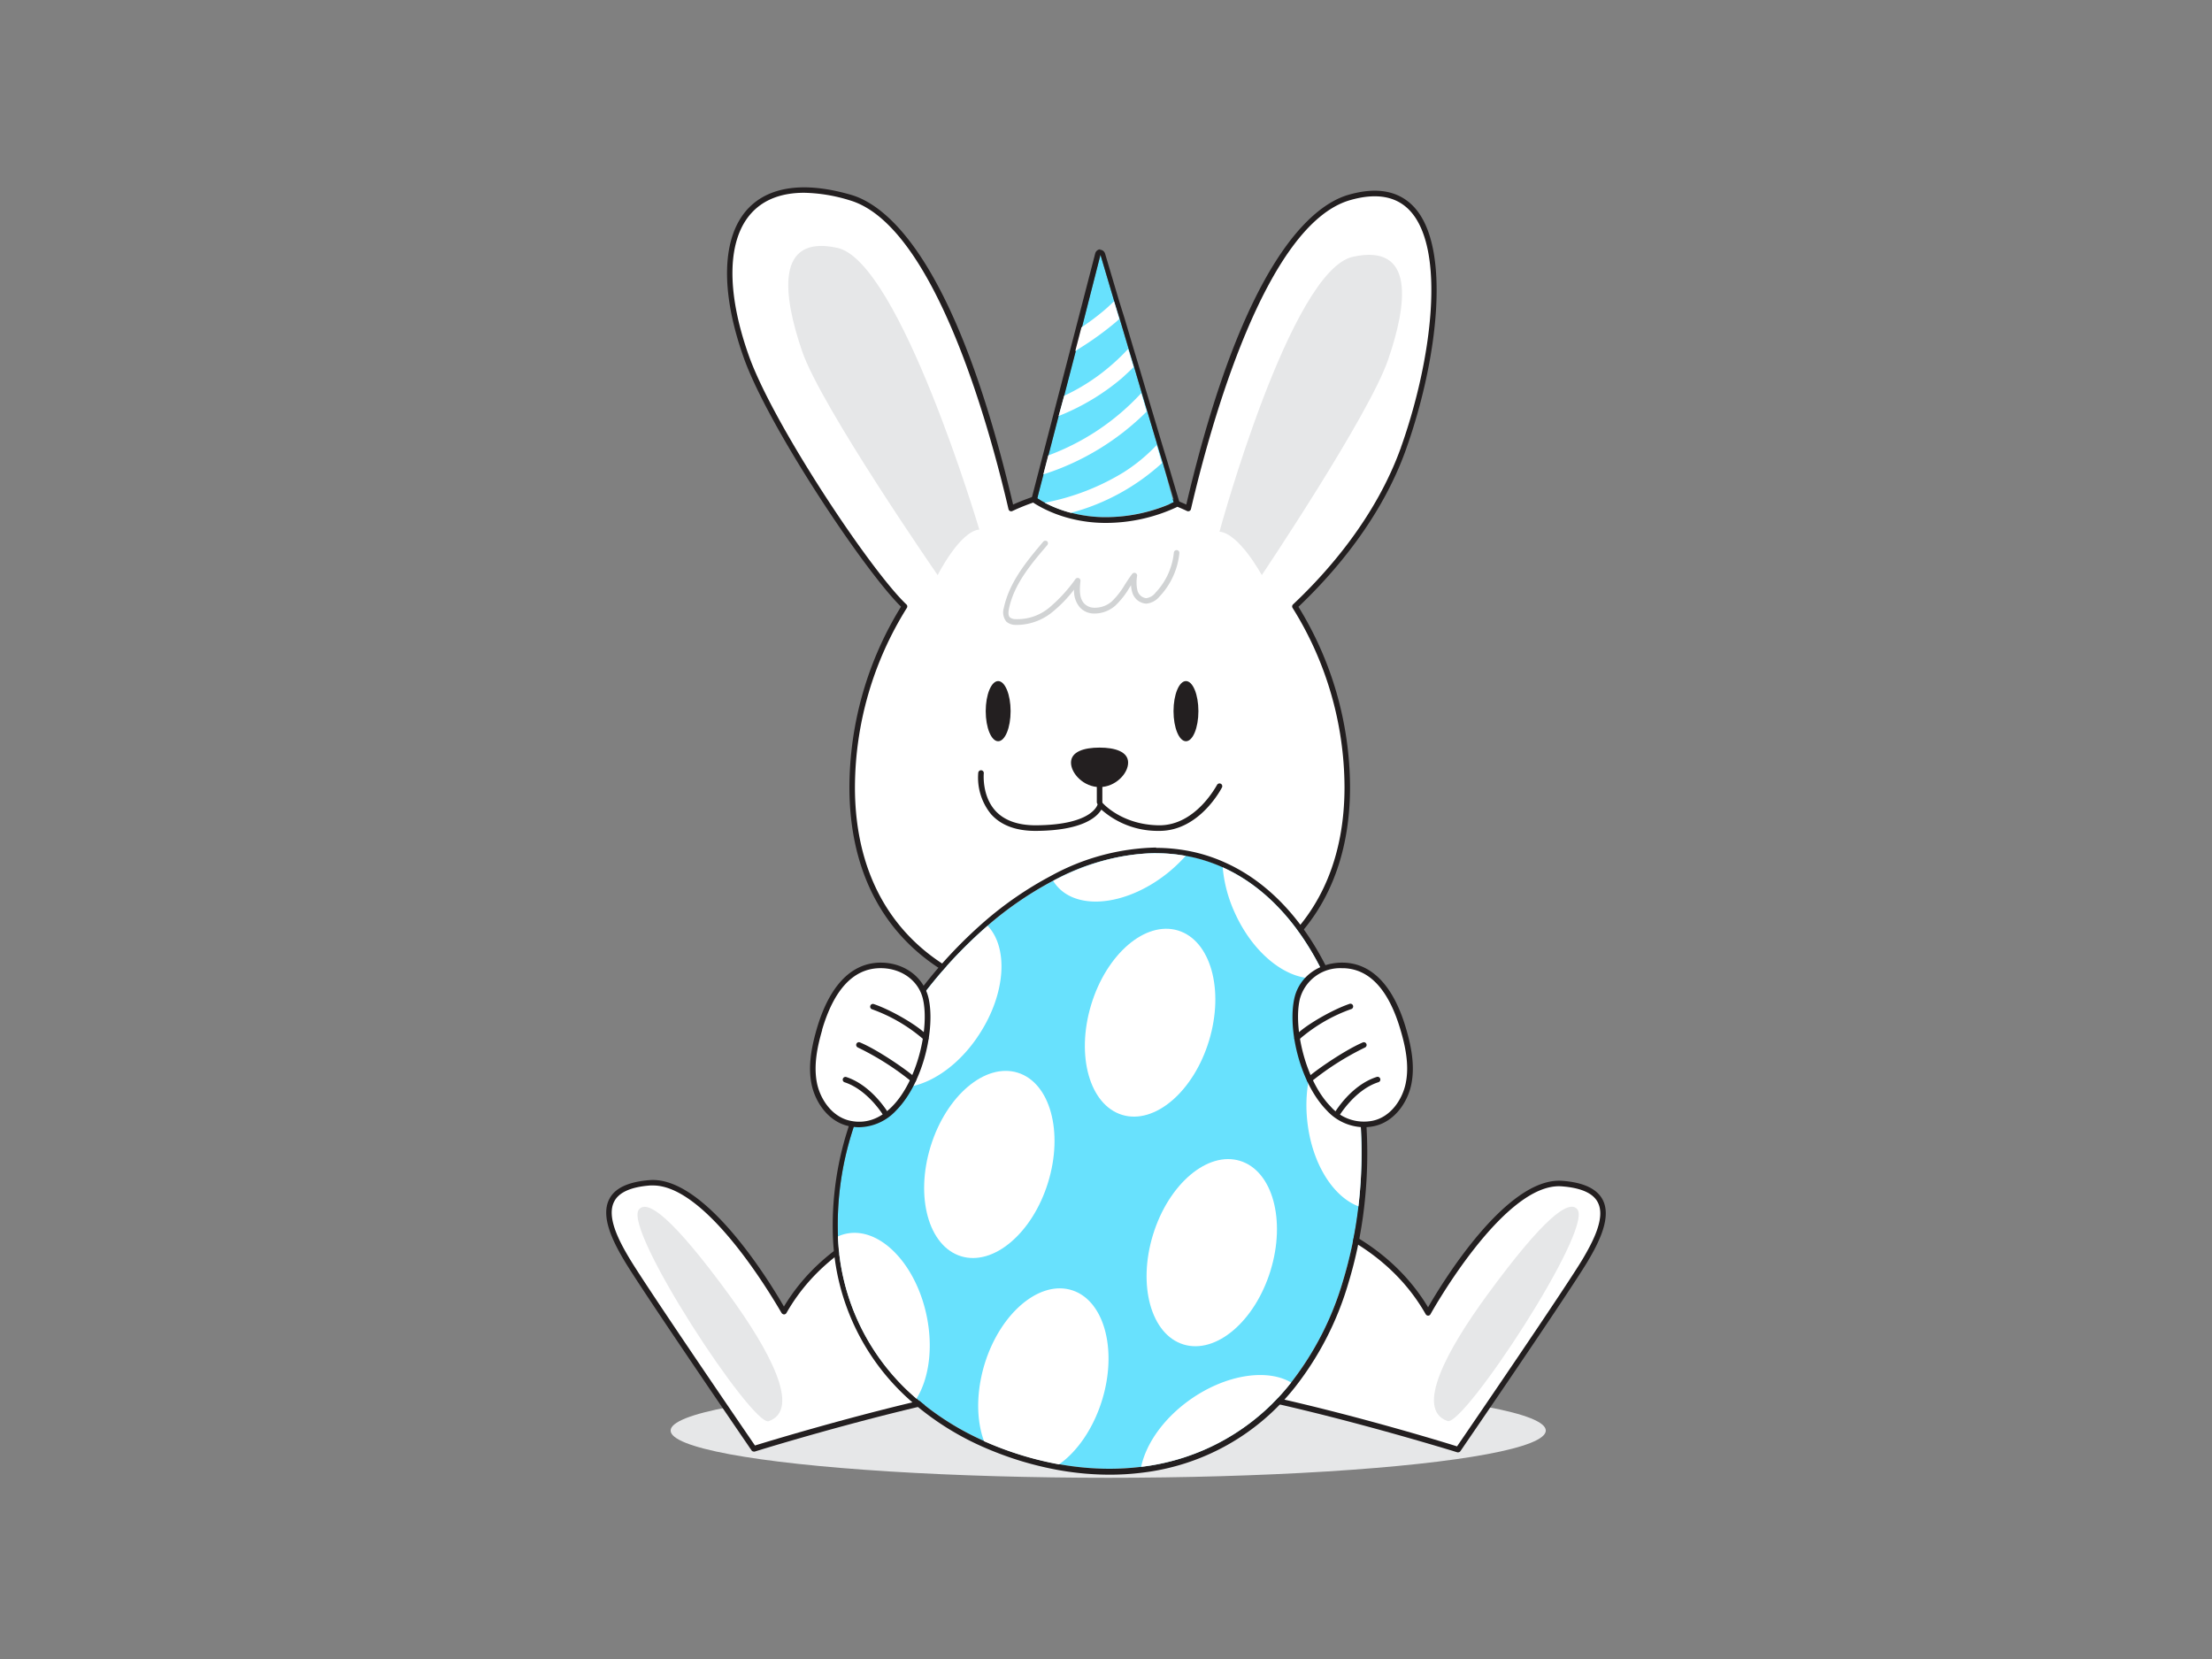 <svg xmlns="http://www.w3.org/2000/svg" viewBox="0 0 400 300"><rect x="0" y="0" width="400" height="300" fill="#808080" stroke="none"/><g id="_452_easter_bunny_flatline" data-name="#452_easter_bunny_flatline"><ellipse cx="200.4" cy="258.69" rx="79.13" ry="8.54" fill="#e6e7e8"/><path d="M253.76,81.14c7.37-20.62,10.32-51.32-9.82-45.43-15.31,4.48-25.21,39.64-29.07,56.23a37.57,37.57,0,0,0-32,0C179,75.35,169.1,40.19,153.79,35.71,133.65,29.82,127.61,43.9,135,64.53c4.53,12.69,22.42,39.29,28.6,45.1a62.4,62.4,0,0,0-9.47,32.69c0,25.87,17.71,39.7,44.76,39.7s44.77-13.83,44.77-39.7a62.4,62.4,0,0,0-9.47-32.69C240.34,103.82,249.23,93.83,253.76,81.14Z" fill="#fff"/><path d="M198.86,182.52c-28.34,0-45.26-15-45.26-40.2a62.53,62.53,0,0,1,9.33-32.61c-6.64-6.53-24-32.54-28.43-45-4.3-12.07-4-21.91.78-27,3.84-4.06,10.28-4.91,18.65-2.47,6.48,1.9,18.87,11.71,29.27,56a38.07,38.07,0,0,1,31.32,0c10.41-44.29,22.8-54.1,29.28-56,5.12-1.49,9.1-.77,11.85,2.14,6.8,7.2,4.43,27.56-1.42,43.94h0c-4.43,12.41-12.95,22.25-19.43,28.41a62.5,62.5,0,0,1,9.33,32.6C244.13,167.49,227.21,182.52,198.86,182.52ZM145.41,34.86c-4,0-7.19,1.18-9.4,3.53-4.54,4.81-4.75,14.27-.57,26,4.49,12.56,22.12,38.94,28.47,44.91a.5.5,0,0,1,.08.63,61.46,61.46,0,0,0-9.39,32.42c0,24.55,16.55,39.21,44.26,39.21s44.27-14.66,44.27-39.21a61.46,61.46,0,0,0-9.39-32.42.5.5,0,0,1,.08-.63c6.44-6.06,15-15.88,19.48-28.29l.46.17L253.3,81c5.74-16.1,8.15-36,1.63-42.93-2.47-2.62-6.12-3.24-10.85-1.86-15.22,4.46-25.16,40.55-28.72,55.86a.51.51,0,0,1-.7.34,37.1,37.1,0,0,0-31.59,0,.5.5,0,0,1-.43,0,.48.48,0,0,1-.27-.33c-3.56-15.31-13.5-51.4-28.72-55.86A29.56,29.56,0,0,0,145.41,34.86Z" fill="#231f20"/><path d="M177.09,95.76s-14.37-48.48-25.67-50.94-9.82,8.6-6.38,18.67S169.56,104,169.56,104,173.53,96.09,177.09,95.76Z" fill="#e6e7e8"/><path d="M220.52,96.14s12.84-47.25,24.14-49.71S254.48,55,251,65.09,228.17,104,228.17,104,224.09,96.46,220.52,96.14Z" fill="#e6e7e8"/><path d="M177.87,217s-25.05.81-36.12,20.3c0,0-13.32-24.2-24.21-23.38s-7.51,8.33-4.13,14S136.31,262,136.31,262s49.37-15.34,61.48-12S177.87,217,177.87,217Z" fill="#fff"/><path d="M136.31,262.49a.5.5,0,0,1-.41-.22c-.19-.28-19.57-28.58-22.92-34.16-2.16-3.6-4.43-8.14-2.8-11.28,1-2,3.49-3.14,7.32-3.43,10.08-.75,21.85,18.67,24.26,22.87,11.29-18.78,35.84-19.79,36.09-19.8a.54.54,0,0,1,.39.17c4.23,4.81,25.21,29,22.51,33.35-.49.77-1.53.94-3.1.51-11.83-3.29-60.7,11.82-61.19,12Zm-18.22-48.12-.51,0c-3.46.26-5.66,1.23-6.51,2.9-1.41,2.7.74,6.93,2.77,10.31,3.14,5.24,20.57,30.73,22.68,33.81,4.8-1.48,49.69-15.13,61.4-11.87.61.17,1.69.39,2-.08,1.77-2.83-12.64-21-22.25-32-2.54.15-25.22,2-35.46,20a.52.52,0,0,1-.44.25.58.58,0,0,1-.43-.26C141.19,237.28,128.45,214.37,118.09,214.37Z" fill="#231f20"/><path d="M222.13,217.1s25.05.82,36.12,20.31c0,0,13.32-24.2,24.21-23.38s7.51,8.33,4.13,14-22.9,34.14-22.9,34.14-49.37-15.34-61.48-12S222.13,217.1,222.13,217.1Z" fill="#fff"/><path d="M263.69,262.63l-.15,0c-.49-.16-49.36-15.26-61.19-12-1.57.43-2.61.26-3.1-.52-2.7-4.31,18.28-28.53,22.51-33.34a.49.49,0,0,1,.39-.17c.25,0,24.8,1,36.09,19.8,2.41-4.2,14.17-23.62,24.26-22.87,3.83.28,6.29,1.44,7.32,3.43,1.63,3.14-.64,7.68-2.8,11.28-3.35,5.58-22.73,33.88-22.92,34.16A.5.5,0,0,1,263.69,262.63Zm-56.86-13.45c16,0,52.36,11,56.65,12.37,2.11-3.08,19.54-28.57,22.68-33.81,2-3.38,4.18-7.61,2.77-10.32-.85-1.66-3.05-2.63-6.51-2.89-10.43-.81-23.61,22.88-23.74,23.12a.48.48,0,0,1-.43.26h0a.51.51,0,0,1-.44-.26c-10.24-18-32.92-19.88-35.46-20-9.61,10.95-24,29.16-22.25,32,.29.47,1.37.26,2,.09A18.14,18.14,0,0,1,206.83,249.18Z" fill="#231f20"/><path d="M242.8,231.81A54.88,54.88,0,0,1,233.48,250a40.4,40.4,0,0,1-27.13,15.25,49.55,49.55,0,0,1-14.84-.48h0a59.82,59.82,0,0,1-13.56-4.19h0a49.67,49.67,0,0,1-12.21-7.69,40.48,40.48,0,0,1-14.21-29.34,55.67,55.67,0,0,1,2.65-19.14A74,74,0,0,1,157.8,195a83.12,83.12,0,0,1,20.8-27.62,63.21,63.21,0,0,1,11.85-8.12c7.86-4.1,16.12-5.94,24-4.52a26.82,26.82,0,0,1,3.38.82,28.1,28.1,0,0,1,3.31,1.25c8,3.6,14.21,10.75,18.46,19.75a63.55,63.55,0,0,1,3.23,8.42,82.36,82.36,0,0,1,2.86,33.13A76.8,76.8,0,0,1,242.8,231.81Z" fill="#68e1fd"/><path d="M209.06,154.29a30,30,0,0,1,5.35.48,26.82,26.82,0,0,1,3.38.82,28.1,28.1,0,0,1,3.31,1.25c8,3.6,14.22,10.75,18.46,19.75a63.55,63.55,0,0,1,3.23,8.42,82.36,82.36,0,0,1,2.86,33.13,76.8,76.8,0,0,1-2.85,13.67A54.88,54.88,0,0,1,233.48,250a40.4,40.4,0,0,1-27.13,15.25,47.43,47.43,0,0,1-5.74.35,51.59,51.59,0,0,1-9.1-.83h0a59.82,59.82,0,0,1-13.56-4.19h0a49.67,49.67,0,0,1-12.21-7.69,40.48,40.48,0,0,1-14.21-29.34,55.67,55.67,0,0,1,2.65-19.14A74,74,0,0,1,157.8,195a83.12,83.12,0,0,1,20.8-27.62,63.21,63.21,0,0,1,11.85-8.12,40.52,40.52,0,0,1,18.61-5m0-1h0A41.15,41.15,0,0,0,190,158.41a64,64,0,0,0-12,8.25,84.19,84.19,0,0,0-21,28,75.33,75.33,0,0,0-3.69,9.55,56.94,56.94,0,0,0-2.69,19.48,41.51,41.51,0,0,0,14.55,30.05,50.77,50.77,0,0,0,12.46,7.85h0a62.33,62.33,0,0,0,6.74,2.53,61,61,0,0,0,7,1.71h0a52.84,52.84,0,0,0,9.28.84,47.16,47.16,0,0,0,5.86-.36,41.38,41.38,0,0,0,27.79-15.62,55.88,55.88,0,0,0,9.5-18.56,77.7,77.7,0,0,0,2.88-13.84,83.81,83.81,0,0,0-2.89-33.55,64.11,64.11,0,0,0-3.29-8.54c-4.58-9.73-11.14-16.73-19-20.24a29.32,29.32,0,0,0-6.93-2.15,31.48,31.48,0,0,0-5.52-.49Z" fill="#231f20"/><path d="M177.16,186.91C172,195,163.55,198.8,158.4,195.47a5.13,5.13,0,0,1-.6-.44,83.12,83.12,0,0,1,20.8-27.62C182.36,171.39,181.87,179.63,177.16,186.91Z" fill="#fff"/><ellipse cx="178.91" cy="210.58" rx="17.37" ry="11.11" transform="translate(-75.07 319.43) rotate(-72.85)" fill="#fff"/><path d="M214.41,154.77a28.81,28.81,0,0,1-2.91,2.81c-7.39,6.12-16.55,7.26-20.46,2.54a6,6,0,0,1-.59-.83C198.31,155.19,206.57,153.35,214.41,154.77Z" fill="#fff"/><path d="M239.56,176.59c-5.52,1.66-12.65-3.36-16.34-11.69a25.07,25.07,0,0,1-2.12-8.06C229.11,160.44,235.31,167.59,239.56,176.59Z" fill="#fff"/><ellipse cx="219.14" cy="226.53" rx="17.37" ry="11.11" transform="translate(-61.95 369.12) rotate(-72.85)" fill="#fff"/><ellipse cx="208.16" cy="186.79" rx="17.37" ry="11.11" transform="matrix(0.29, -0.96, 0.96, 0.29, -31.71, 330.6)" fill="#fff"/><path d="M199.28,253.22c-1.59,5.14-4.49,9.27-7.77,11.59h0a59.82,59.82,0,0,1-13.56-4.19h0c-1.4-3.76-1.47-8.81.11-14,2.83-9.16,9.88-15.13,15.74-13.32S202.11,244.06,199.28,253.22Z" fill="#fff"/><path d="M165.73,252.93a40.48,40.48,0,0,1-14.21-29.34,6.86,6.86,0,0,1,1.47-.49c6-1.3,12.5,5.25,14.53,14.62C168.8,243.63,168,249.26,165.73,252.93Z" fill="#fff"/><path d="M233.48,250a40.4,40.4,0,0,1-27.13,15.25c.89-4.16,4-8.69,8.82-12.12C221.64,248.55,229.09,247.43,233.48,250Z" fill="#fff"/><path d="M245.65,218.14c-4.7-1.78-8.56-8-9.29-15.78s2-14.84,6.43-17.35A82.36,82.36,0,0,1,245.65,218.14Z" fill="#fff"/><ellipse cx="180.5" cy="128.6" rx="2.25" ry="5.44" fill="#231f20"/><ellipse cx="214.46" cy="128.6" rx="2.25" ry="5.44" fill="#231f20"/><path d="M204,137.91c0,2-2.32,4.42-5.17,4.42s-5.16-2.45-5.16-4.42,2.31-2.72,5.16-2.72S204,135.94,204,137.91Z" fill="#231f20"/><path d="M209.68,150.25h-.2a15.38,15.38,0,0,1-10.32-3.85c-.78,1.32-3.36,3.8-11.81,3.85h-.12c-3.51,0-6.19-1-8-3a10.44,10.44,0,0,1-2.33-7.51.5.5,0,0,1,1,.1s-.39,4,2.08,6.75c1.61,1.78,4.12,2.66,7.35,2.65,10.33-.06,11.16-3.79,11.16-3.82a.5.5,0,0,1,.88-.24s3.37,3.94,10.12,4.06S220,142,220.08,141.94a.5.5,0,0,1,.89.46C220.8,142.72,216.86,150.25,209.68,150.25Z" fill="#231f20"/><path d="M198.83,145.54a.49.49,0,0,1-.49-.49v-2.72a.5.5,0,1,1,1,0v2.72A.49.49,0,0,1,198.83,145.54Z" fill="#231f20"/><path d="M148.2,186.11c-.94,3.23-1.63,6.64-.94,9.93s3.05,6.4,6.33,7.11c10.25,2.2,15.58-14.92,13.79-22.6-.9-3.87-4.52-6.11-8.47-6C152.73,174.81,149.72,181,148.2,186.11Z" fill="#fff"/><path d="M155.35,203.84a9.2,9.2,0,0,1-1.86-.2c-3.72-.8-6.05-4.34-6.72-7.5-.75-3.58.12-7.31.95-10.17h0c2.23-7.59,6.09-11.7,11.18-11.89,4.38-.15,8.06,2.45,9,6.36,1.28,5.5-.93,15.37-5.81,20.33A9.34,9.34,0,0,1,155.35,203.84Zm-6.67-17.59c-.8,2.74-1.63,6.32-.93,9.68.6,2.84,2.67,6,5.95,6.73,2.79.6,5.36-.27,7.64-2.59,4.59-4.66,6.75-14.26,5.56-19.4-.8-3.44-4.07-5.73-8-5.59-4.67.18-8.12,3.94-10.25,11.17Z" fill="#231f20"/><path d="M167.4,188.24h-.07a.48.48,0,0,1-.4-.35,29.4,29.4,0,0,0-9.29-5.4.5.5,0,0,1,.32-.94c4,1.35,10.1,5.21,9.94,6.27A.5.5,0,0,1,167.4,188.24Z" fill="#231f20"/><path d="M165.15,195.72a.48.48,0,0,1-.23-.05.5.5,0,0,1-.17-.15,50,50,0,0,0-9.62-6.1.51.51,0,0,1-.27-.65.5.5,0,0,1,.65-.27c3.66,1.52,9.91,6,10.11,6.55a.47.47,0,0,1,0,.4A.5.5,0,0,1,165.15,195.72Z" fill="#231f20"/><path d="M160.24,202.07a.51.51,0,0,1-.43-.24c0-.05-2.85-4.76-7.11-6.13a.5.5,0,0,1,.3-.95c4.63,1.49,7.54,6.36,7.67,6.57a.5.5,0,0,1-.18.68A.47.47,0,0,1,160.24,202.07Z" fill="#231f20"/><path d="M253.74,186.11c.95,3.23,1.63,6.64.94,9.93s-3,6.4-6.33,7.11c-10.24,2.2-15.57-14.92-13.79-22.6.91-3.87,4.53-6.11,8.47-6C249.21,174.81,252.23,181,253.74,186.11Z" fill="#fff"/><path d="M246.59,203.84a9.3,9.3,0,0,1-6.7-3.07c-4.88-5-7.09-14.83-5.81-20.33.91-3.91,4.61-6.52,9-6.36,5.08.19,8.95,4.3,11.17,11.89h0c.84,2.86,1.7,6.59.95,10.17-.66,3.16-3,6.7-6.71,7.5A9.22,9.22,0,0,1,246.59,203.84Zm-3.92-28.76a7.54,7.54,0,0,0-7.62,5.59c-1.2,5.14,1,14.74,5.55,19.4a8,8,0,0,0,7.65,2.59c3.28-.7,5.35-3.89,5.94-6.73.71-3.36-.12-6.94-.93-9.68-2.12-7.23-5.57-11-10.25-11.17Z" fill="#231f20"/><path d="M234.54,188.24a.49.49,0,0,1-.49-.42c-.16-1.06,6-4.92,9.93-6.27a.5.5,0,1,1,.32.94,29.31,29.31,0,0,0-9.28,5.4.5.5,0,0,1-.4.35Z" fill="#231f20"/><path d="M236.8,195.72a.51.51,0,0,1-.45-.27.51.51,0,0,1,0-.4c.2-.55,6.45-5,10.1-6.55a.5.5,0,0,1,.39.92,50.56,50.56,0,0,0-9.63,6.1.5.5,0,0,1-.17.15A.44.44,0,0,1,236.8,195.72Z" fill="#231f20"/><path d="M241.71,202.07a.45.45,0,0,1-.25-.07.49.49,0,0,1-.18-.68c.12-.21,3-5.08,7.66-6.57a.5.5,0,1,1,.31.95c-4.27,1.37-7.08,6.08-7.11,6.13A.51.51,0,0,1,241.71,202.07Z" fill="#231f20"/><path d="M268.9,234.22c-7.14,9.76-13.14,20.64-7.14,22.75,2.93,1,26.39-34.65,23.48-38.28C283.74,216.83,279.22,220.1,268.9,234.22Z" fill="#e6e7e8"/><path d="M131.9,234.22C139,244,145,254.86,139,257c-2.92,1-26.38-34.65-23.47-38.28C117.06,216.83,121.57,220.1,131.9,234.22Z" fill="#e6e7e8"/><path d="M184.2,113c-.23,0-.45,0-.67,0a2.52,2.52,0,0,1-1.56-.6,2.71,2.71,0,0,1-.45-2.45c1-4.75,4.25-8.58,7.13-12a.52.52,0,0,1,.71-.06.51.51,0,0,1,0,.71c-2.81,3.28-6,7-6.91,11.5-.16.77-.1,1.27.17,1.54a1.62,1.62,0,0,0,1,.32,9,9,0,0,0,6.18-2.13,27.42,27.42,0,0,0,4.68-5.12.5.5,0,0,1,.9.36c-.16,1.49-.24,3,.62,4a2.48,2.48,0,0,0,1.75.82A4.66,4.66,0,0,0,201,108.8a14,14,0,0,0,2.41-3.08c.42-.65.85-1.32,1.33-1.94a.51.51,0,0,1,.59-.16.5.5,0,0,1,.3.52,6.49,6.49,0,0,0,.06,2.64,1.86,1.86,0,0,0,1.57,1.39h0a2.52,2.52,0,0,0,1.7-1,12.28,12.28,0,0,0,3.31-7.24.5.5,0,0,1,1,.09,13.35,13.35,0,0,1-3.58,7.84,3.56,3.56,0,0,1-2.43,1.3h0a2.82,2.82,0,0,1-2.52-2.08,4.62,4.62,0,0,1-.21-1.26c-.09.14-.18.29-.28.43a14.57,14.57,0,0,1-2.59,3.29,5.69,5.69,0,0,1-4,1.4,3.43,3.43,0,0,1-2.44-1.17,4.61,4.61,0,0,1-1-3.14,24,24,0,0,1-3.86,4A10.27,10.27,0,0,1,184.2,113Z" fill="#d1d3d4"/><path d="M212.22,90.82s-8.83,4.48-18.57,1.9a22.23,22.23,0,0,1-4.74-1.83c-.46-.24-.91-.5-1.37-.78l1.12-4.32.89-3.43,1.86-7.17,1-3.66,2.08-8,1.12-4.31L199,46.08l2.49,8.4,1,3.21,1.6,5.38,1,3.31,1.39,4.71,1,3.33,1.79,6,1,3.28Z" fill="#68e1fd"/><path d="M199,46.08l2.49,8.4,1,3.21,1.6,5.38,1,3.31,1.39,4.71,1,3.33,1.79,6,1,3.28,2.1,7.08A29.81,29.81,0,0,1,200,93.52a24.48,24.48,0,0,1-6.31-.8,22.23,22.23,0,0,1-4.74-1.83c-.46-.24-.91-.5-1.37-.78l1.12-4.32.89-3.43,1.86-7.17,1-3.66,2.08-8,1.12-4.31L199,46.08m0-1h0a1,1,0,0,0-.95.75l-3.4,13.11-1.12,4.31-2.08,8-.95,3.66-1.86,7.17-.89,3.43-1.12,4.32A1,1,0,0,0,187,91c.53.33,1,.59,1.43.82a23.49,23.49,0,0,0,5,1.91,25.69,25.69,0,0,0,6.56.83,30.47,30.47,0,0,0,12.71-2.81,1,1,0,0,0,.51-1.17l-2.1-7.08-1-3.28-1.79-6-1-3.34-1.39-4.7-1-3.31-1.6-5.39-1-3.2-2.49-8.4a1,1,0,0,0-1-.72Z" fill="#231f20"/><path d="M210.12,83.74a39.47,39.47,0,0,1-16.47,9,22.23,22.23,0,0,1-4.74-1.83,42.46,42.46,0,0,0,14.25-5.49,30.9,30.9,0,0,0,6-4.94Z" fill="#fff"/><path d="M207.36,74.42a46.44,46.44,0,0,1-18.7,11.37l.89-3.43a43.18,43.18,0,0,0,16.82-11.27Z" fill="#fff"/><path d="M205,66.38c-.68.68-1.4,1.33-2.13,2a41,41,0,0,1-11.44,6.85l1-3.66A36.24,36.24,0,0,0,201,66a37.21,37.21,0,0,0,3-2.9Z" fill="#fff"/><path d="M202.4,57.69l-.63.56a55.75,55.75,0,0,1-6.38,4.63l-.95.62,1.12-4.31a42.18,42.18,0,0,0,4.36-3.29c.53-.45,1-.93,1.53-1.42Z" fill="#fff"/></g></svg>